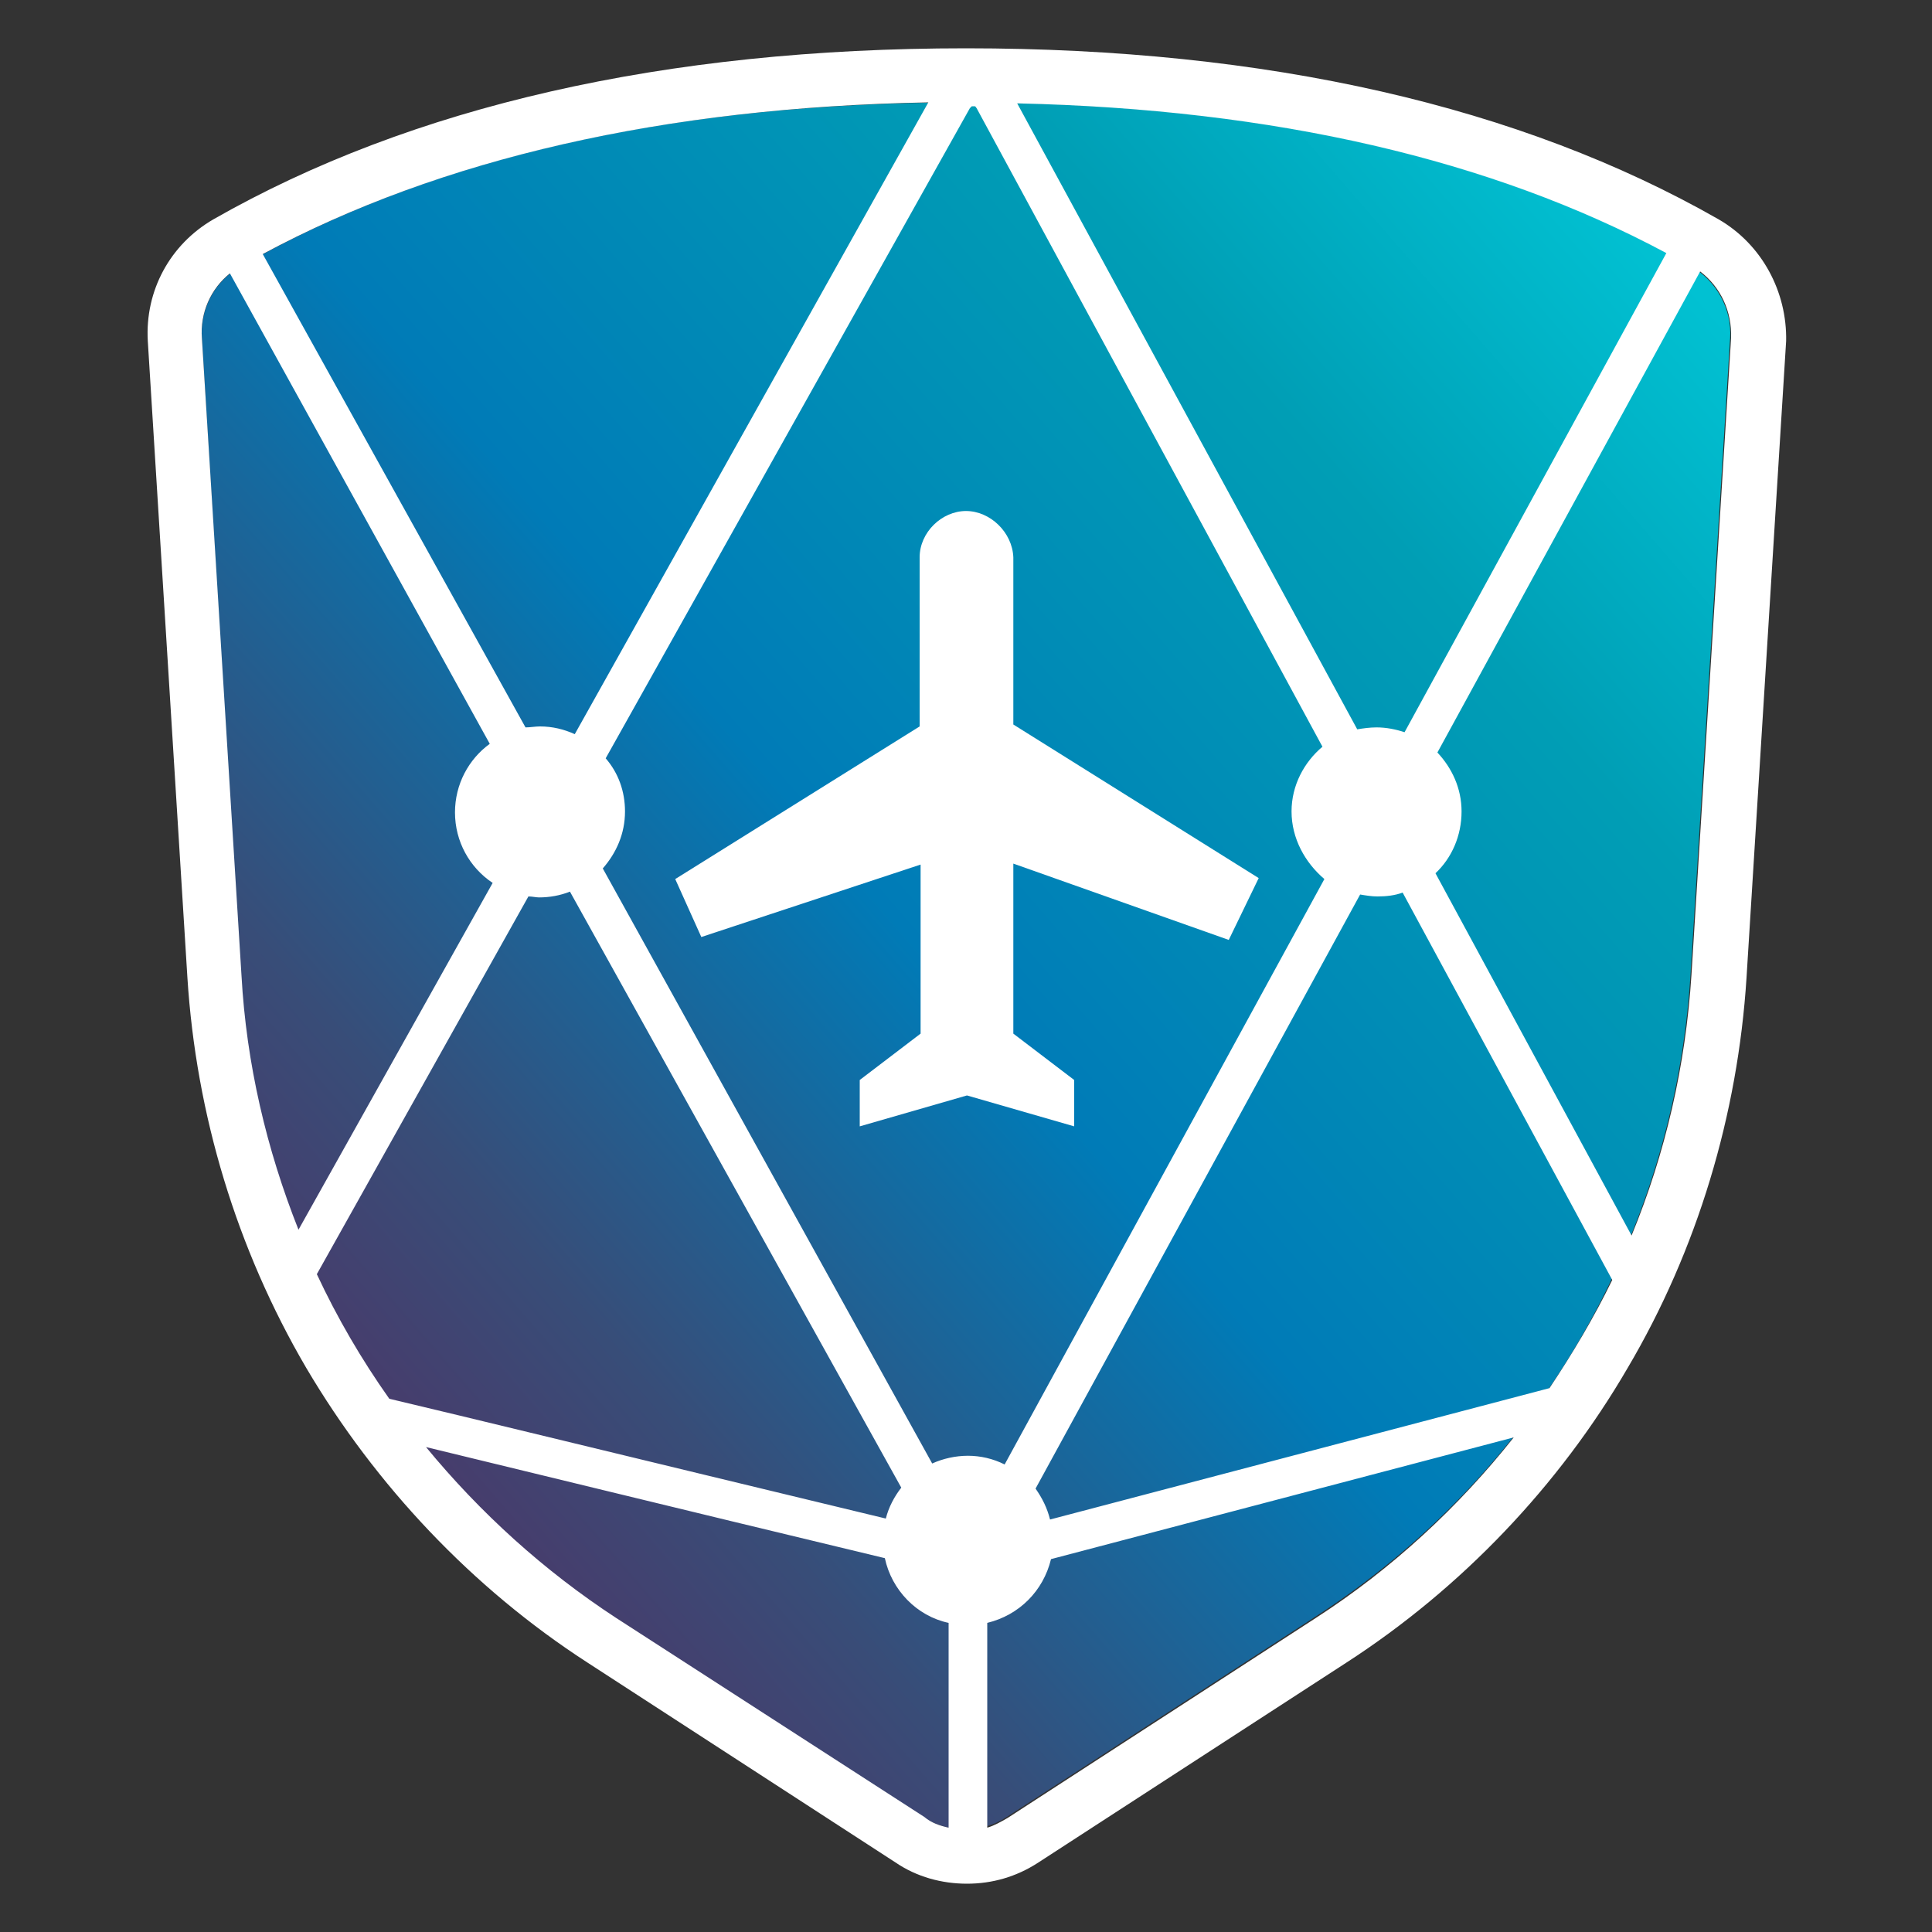 <svg xmlns="http://www.w3.org/2000/svg" id="Livello_1" x="0" y="0" version="1.1" viewBox="0 0 200 200" xml:space="preserve"><rect x="0" y="0" width="200" height="200" fill="#333333" stroke="none"/><style>.st1{fill:#fff}</style><linearGradient id="path-2_2_" x1=".335" x2=".047" y1="200.008" y2="199.735" gradientTransform="matrix(436.149 0 0 -492.803 16.276 98576.117)" gradientUnits="userSpaceOnUse"><stop offset="0" stop-color="#01c1d2"/><stop offset=".225" stop-color="#009eb5"/><stop offset=".584" stop-color="#007bb7"/><stop offset=".868" stop-color="#384d78"/><stop offset="1" stop-color="#483b6b"/></linearGradient><path id="path-2_1_" fill="url(#path-2_2_)" fill-rule="evenodd" d="M24.9 27.6c19.7-11.3 44.8-17 75.1-17s55.4 5.7 75.1 17c2.6 1.5 4.2 4.4 4 7.4l-4.1 65.9c-1.7 27.1-16.1 51.8-38.9 66.5l-31.9 20.7c-2.6 1.7-6 1.7-8.7 0l-31.9-20.7c-22.6-14.7-37-39.4-38.7-66.5l-4-65.9c-.2-3 1.3-5.9 4-7.4z" clip-rule="evenodd"/><path d="M177.9 22.7C157.4 11 131.2 5 100 5c-31.2 0-57.4 6-77.9 17.7-4.5 2.6-7.1 7.4-6.8 12.6l4.1 65.9c.9 14.2 5.1 28.1 12.3 40.4 7.2 12.2 17.2 22.8 29.1 30.5l31.9 20.7c2.2 1.5 4.8 2.2 7.4 2.2s5.1-.7 7.4-2.2l31.9-20.7c11.9-7.7 22-18.3 29.1-30.5 7.2-12.2 11.4-26.2 12.3-40.4l4.1-65.9c.1-5.1-2.5-10-7-12.6zm-17.5 121l-51.7 13.6c-.3-1.2-.8-2.2-1.5-3.2l33.6-61.5c.6.1 1.2.2 1.8.2.9 0 1.8-.1 2.6-.4l21.7 40.1c-1.9 3.9-4.1 7.6-6.5 11.2zm-120.1 1.1c-2.9-4.1-5.4-8.4-7.5-12.9l21.9-39.1c.4 0 .8.1 1.1.1 1.1 0 2.2-.2 3.2-.6L93.3 154c-.7.9-1.3 2-1.6 3.2-27.4-6.6-44.6-10.8-51.4-12.4zM137.1 91L104 151.6c-1.2-.6-2.5-.9-3.8-.9-1.3 0-2.6.3-3.7.8L62.4 89.9c1.4-1.6 2.3-3.6 2.3-5.9 0-2.1-.7-4-2-5.5l37.7-67.3.2-.2h.3c.1 0 .1.1.2.2l35.8 66.1c-1.9 1.6-3.2 4-3.2 6.7 0 2.8 1.4 5.3 3.4 7zM59.5 76c-1.1-.5-2.3-.8-3.6-.8-.5 0-1 .1-1.5.1l-27.2-49c18.4-9.9 41.6-15.2 68.9-15.7L59.5 76zm85.9-.2c-.9-.3-1.9-.5-2.9-.5-.7 0-1.4.1-2 .2l-35.2-64.8c26.6.6 49.1 5.8 67.2 15.5l-27.1 49.6zM20.9 35c-.2-2.6.9-5.1 2.9-6.7L50.7 77c-2.2 1.6-3.6 4.2-3.6 7.1 0 3 1.5 5.7 3.9 7.3l-20.1 35.9c-3.3-8.3-5.4-17.2-5.9-26.3l-4.1-66zm42.9 132.5c-7.5-4.9-14.1-10.9-19.7-17.7 8.7 2.1 24.6 6 47.5 11.5.7 3.3 3.3 6 6.6 6.7v21.2c-.9-.2-1.8-.5-2.5-1.1l-31.9-20.6zm72.4 0l-31.9 20.7c-.7.4-1.4.8-2.1 1V168c3.3-.8 5.8-3.3 6.6-6.6l47.9-12.6c-5.7 7.2-12.6 13.6-20.5 18.7zm38.9-66.6c-.6 9.4-2.7 18.5-6.2 27l-20.3-37.5c1.7-1.6 2.7-3.9 2.7-6.4 0-2.4-1-4.5-2.5-6.1L176 28.1c2.1 1.6 3.3 4.1 3.2 6.9l-4.1 65.9z" class="st1"/><path id="Shape" d="M100 52.9c-2.5 0-4.8 2.2-4.8 4.8v17.5L69.9 91l2.7 6 22.7-7.5V107l-6.3 4.8v4.8l11.1-3.2 11.1 3.2v-4.8l-6.3-4.8V89.4l22.3 7.9 3.1-6.4L104.9 75V57.7c-.1-2.6-2.4-4.8-4.9-4.8z" class="st1"/></svg>